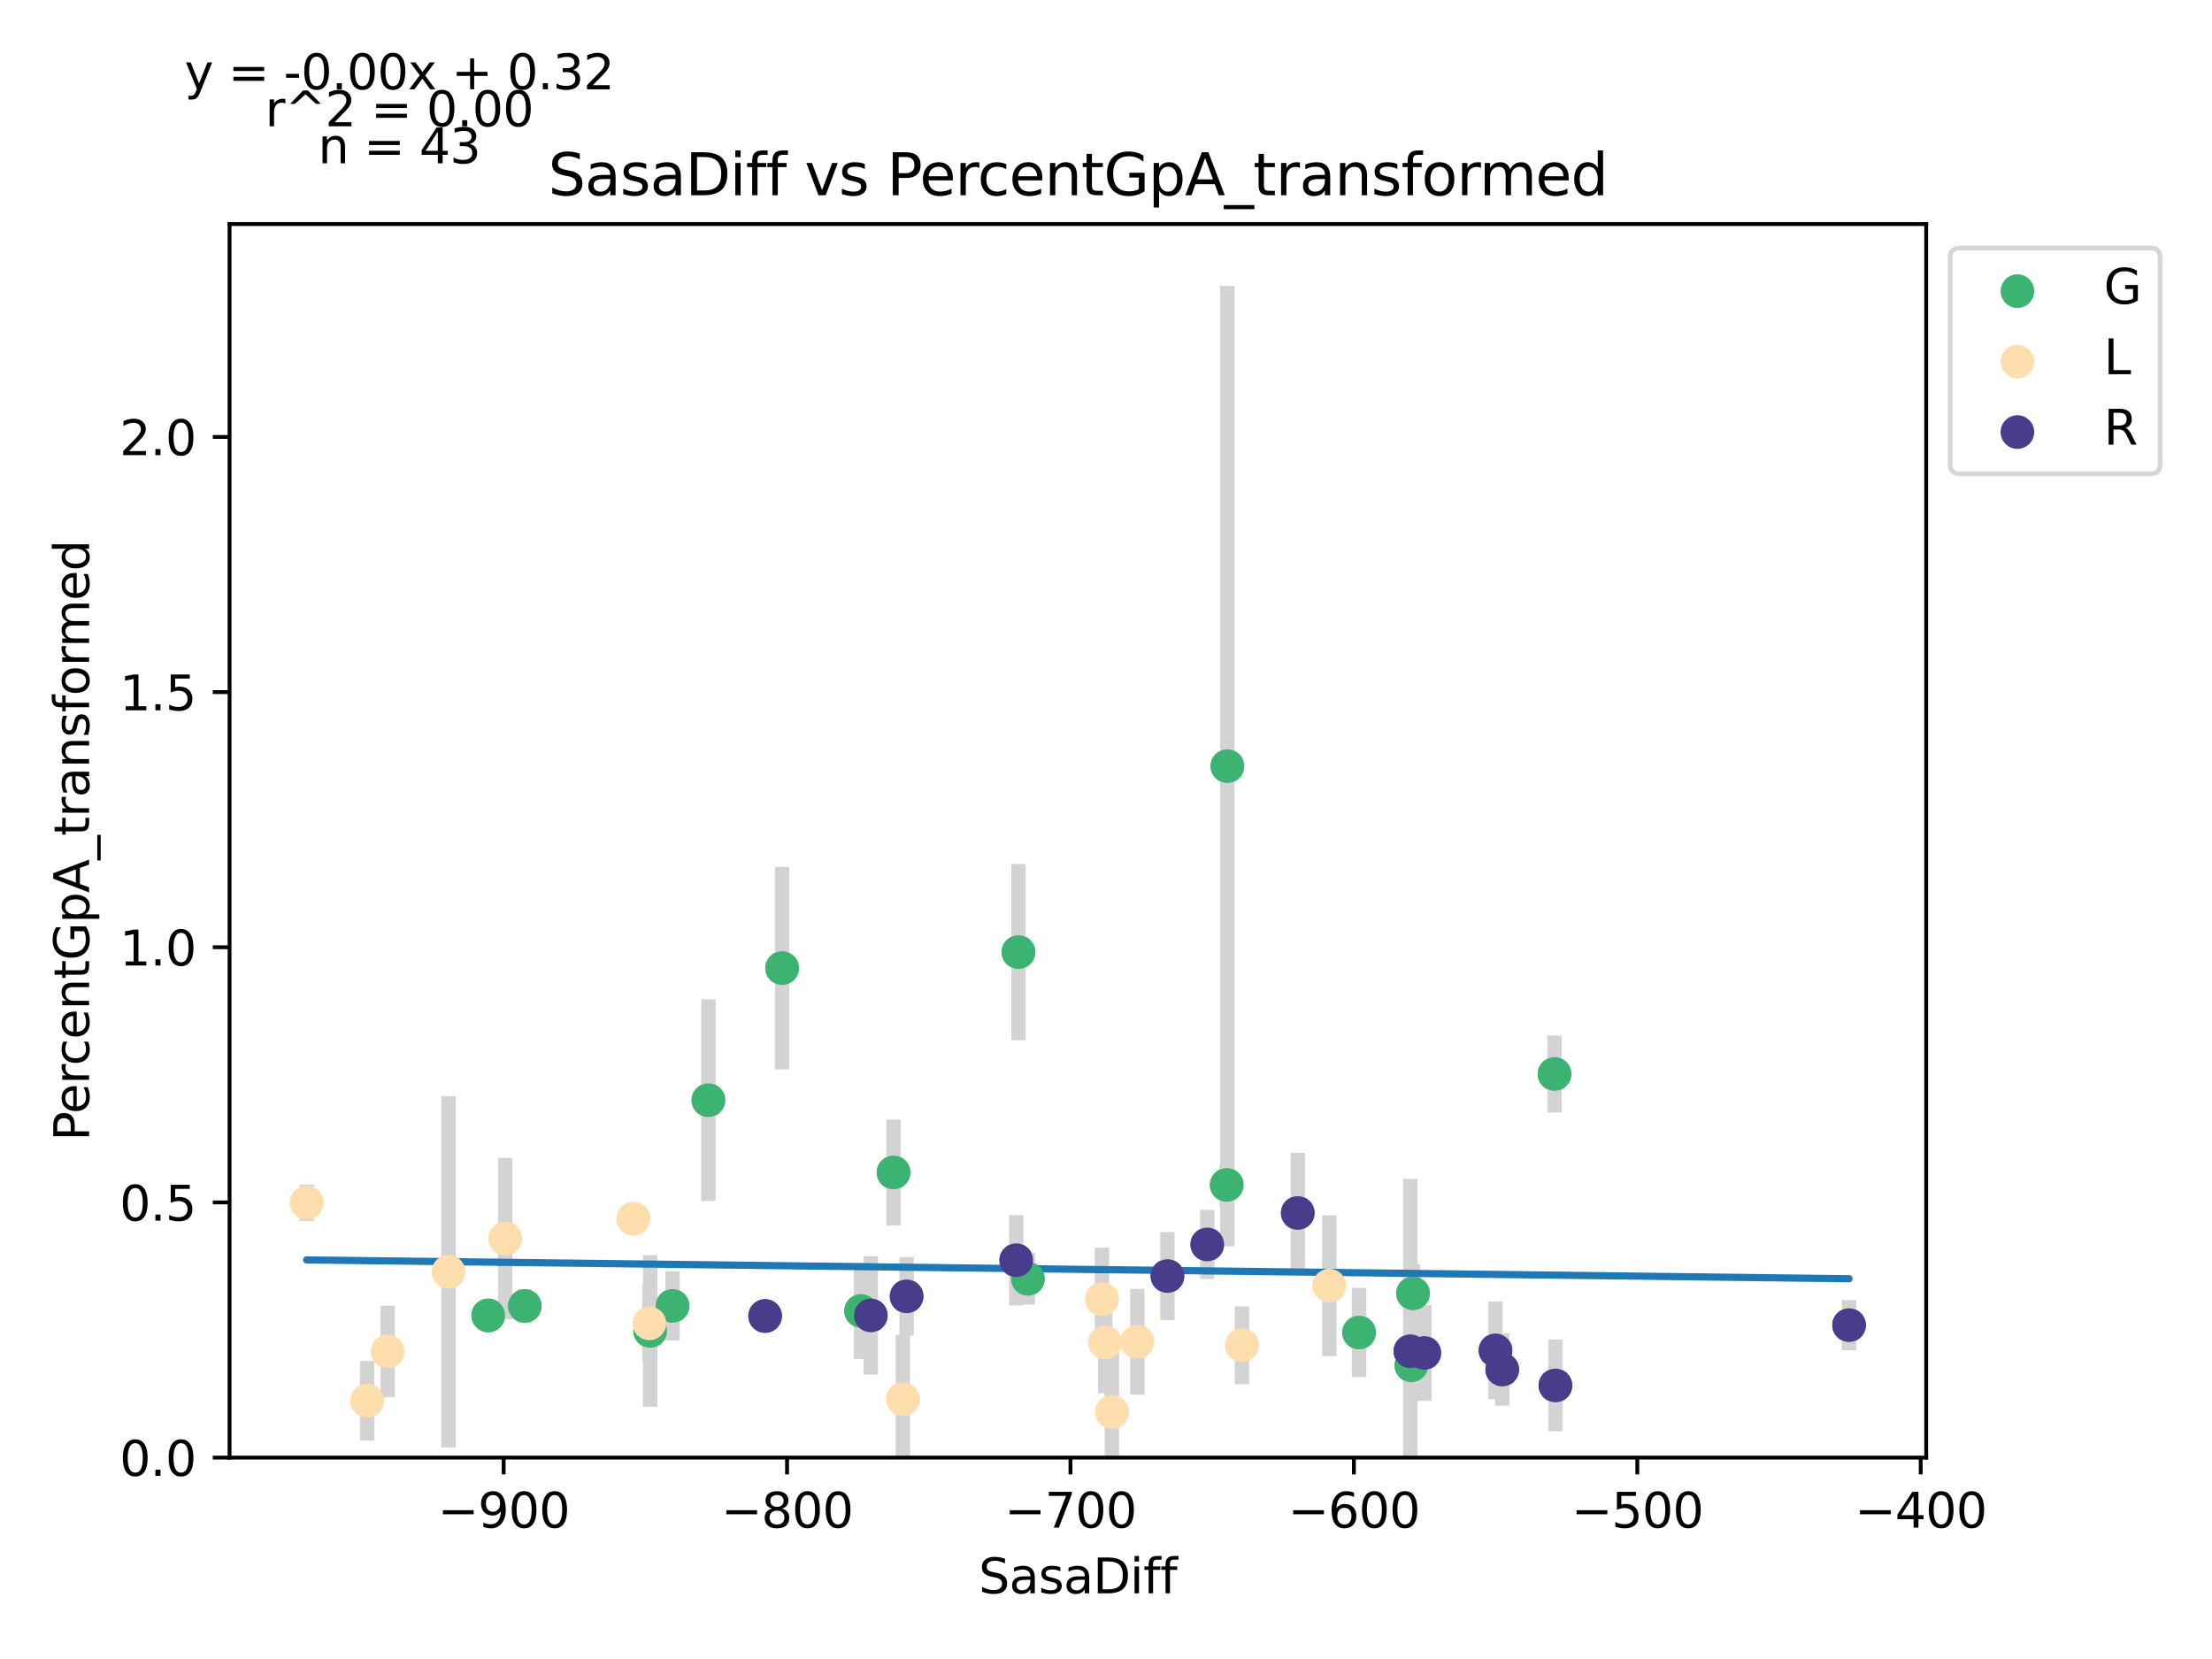 <?xml version="1.0" encoding="utf-8" standalone="no"?>
<!DOCTYPE svg PUBLIC "-//W3C//DTD SVG 1.1//EN"
  "http://www.w3.org/Graphics/SVG/1.1/DTD/svg11.dtd">
<svg xmlns:xlink="http://www.w3.org/1999/xlink" width="460.8pt" height="345.6pt" viewBox="0 0 460.8 345.6" xmlns="http://www.w3.org/2000/svg" version="1.1">
 <defs>
  <style type="text/css">*{stroke-linejoin: round; stroke-linecap: butt}</style>
 </defs>
 <g id="figure_1">
  <g id="patch_1">
   <path d="M 0 345.6 
L 460.8 345.6 
L 460.8 0 
L 0 0 
z
" style="fill: #ffffff"/>
  </g>
  <g id="axes_1">
   <g id="patch_2">
    <path d="M 47.821 303.64 
L 401.26 303.64 
L 401.26 46.676 
L 47.821 46.676 
z
" style="fill: #ffffff"/>
   </g>
   <g id="PathCollection_1">
    <defs>
     <path id="med7459c44b" d="M 0 3 
C 0.796 3 1.559 2.684 2.121 2.121 
C 2.684 1.559 3 0.796 3 0 
C 3 -0.796 2.684 -1.559 2.121 -2.121 
C 1.559 -2.684 0.796 -3 0 -3 
C -0.796 -3 -1.559 -2.684 -2.121 -2.121 
C -2.684 -1.559 -3 -0.796 -3 0 
C -3 0.796 -2.684 1.559 -2.121 2.121 
C -1.559 2.684 -0.796 3 0 3 
z
" style="stroke: #3cb371"/>
    </defs>
    <g clip-path="url(#p5528762a22)">
     <use xlink:href="#med7459c44b" x="162.926" y="201.67" style="fill: #3cb371; stroke: #3cb371"/>
     <use xlink:href="#med7459c44b" x="214.126" y="266.402" style="fill: #3cb371; stroke: #3cb371"/>
     <use xlink:href="#med7459c44b" x="147.57" y="229.192" style="fill: #3cb371; stroke: #3cb371"/>
     <use xlink:href="#med7459c44b" x="255.684" y="159.603" style="fill: #3cb371; stroke: #3cb371"/>
     <use xlink:href="#med7459c44b" x="283.114" y="277.589" style="fill: #3cb371; stroke: #3cb371"/>
     <use xlink:href="#med7459c44b" x="255.543" y="246.842" style="fill: #3cb371; stroke: #3cb371"/>
     <use xlink:href="#med7459c44b" x="294.361" y="269.43" style="fill: #3cb371; stroke: #3cb371"/>
     <use xlink:href="#med7459c44b" x="212.16" y="198.336" style="fill: #3cb371; stroke: #3cb371"/>
     <use xlink:href="#med7459c44b" x="135.437" y="277.254" style="fill: #3cb371; stroke: #3cb371"/>
     <use xlink:href="#med7459c44b" x="323.834" y="223.731" style="fill: #3cb371; stroke: #3cb371"/>
     <use xlink:href="#med7459c44b" x="294.013" y="284.425" style="fill: #3cb371; stroke: #3cb371"/>
     <use xlink:href="#med7459c44b" x="140.096" y="272.041" style="fill: #3cb371; stroke: #3cb371"/>
     <use xlink:href="#med7459c44b" x="109.312" y="272.058" style="fill: #3cb371; stroke: #3cb371"/>
     <use xlink:href="#med7459c44b" x="186.135" y="244.244" style="fill: #3cb371; stroke: #3cb371"/>
     <use xlink:href="#med7459c44b" x="101.708" y="274.027" style="fill: #3cb371; stroke: #3cb371"/>
     <use xlink:href="#med7459c44b" x="179.387" y="273.093" style="fill: #3cb371; stroke: #3cb371"/>
    </g>
   </g>
   <g id="PathCollection_2">
    <defs>
     <path id="m0b6076400b" d="M 0 3 
C 0.796 3 1.559 2.684 2.121 2.121 
C 2.684 1.559 3 0.796 3 0 
C 3 -0.796 2.684 -1.559 2.121 -2.121 
C 1.559 -2.684 0.796 -3 0 -3 
C -0.796 -3 -1.559 -2.684 -2.121 -2.121 
C -2.684 -1.559 -3 -0.796 -3 0 
C -3 0.796 -2.684 1.559 -2.121 2.121 
C -1.559 2.684 -0.796 3 0 3 
z
" style="stroke: #ffdead"/>
    </defs>
    <g clip-path="url(#p5528762a22)">
     <use xlink:href="#m0b6076400b" x="230.244" y="279.697" style="fill: #ffdead; stroke: #ffdead"/>
     <use xlink:href="#m0b6076400b" x="135.266" y="275.677" style="fill: #ffdead; stroke: #ffdead"/>
     <use xlink:href="#m0b6076400b" x="188.089" y="291.484" style="fill: #ffdead; stroke: #ffdead"/>
     <use xlink:href="#m0b6076400b" x="258.719" y="280.238" style="fill: #ffdead; stroke: #ffdead"/>
     <use xlink:href="#m0b6076400b" x="231.637" y="294.133" style="fill: #ffdead; stroke: #ffdead"/>
     <use xlink:href="#m0b6076400b" x="229.559" y="270.623" style="fill: #ffdead; stroke: #ffdead"/>
     <use xlink:href="#m0b6076400b" x="236.921" y="279.512" style="fill: #ffdead; stroke: #ffdead"/>
     <use xlink:href="#m0b6076400b" x="276.909" y="267.827" style="fill: #ffdead; stroke: #ffdead"/>
     <use xlink:href="#m0b6076400b" x="76.492" y="291.796" style="fill: #ffdead; stroke: #ffdead"/>
     <use xlink:href="#m0b6076400b" x="105.238" y="258.015" style="fill: #ffdead; stroke: #ffdead"/>
     <use xlink:href="#m0b6076400b" x="63.887" y="250.56" style="fill: #ffdead; stroke: #ffdead"/>
     <use xlink:href="#m0b6076400b" x="93.436" y="264.934" style="fill: #ffdead; stroke: #ffdead"/>
     <use xlink:href="#m0b6076400b" x="80.766" y="281.527" style="fill: #ffdead; stroke: #ffdead"/>
     <use xlink:href="#m0b6076400b" x="131.942" y="253.868" style="fill: #ffdead; stroke: #ffdead"/>
    </g>
   </g>
   <g id="PathCollection_3">
    <defs>
     <path id="ma8196e7061" d="M 0 3 
C 0.796 3 1.559 2.684 2.121 2.121 
C 2.684 1.559 3 0.796 3 0 
C 3 -0.796 2.684 -1.559 2.121 -2.121 
C 1.559 -2.684 0.796 -3 0 -3 
C -0.796 -3 -1.559 -2.684 -2.121 -2.121 
C -2.684 -1.559 -3 -0.796 -3 0 
C -3 0.796 -2.684 1.559 -2.121 2.121 
C -1.559 2.684 -0.796 3 0 3 
z
" style="stroke: #483d8b"/>
    </defs>
    <g clip-path="url(#p5528762a22)">
     <use xlink:href="#ma8196e7061" x="385.195" y="276.053" style="fill: #483d8b; stroke: #483d8b"/>
     <use xlink:href="#ma8196e7061" x="243.197" y="265.826" style="fill: #483d8b; stroke: #483d8b"/>
     <use xlink:href="#ma8196e7061" x="296.711" y="281.843" style="fill: #483d8b; stroke: #483d8b"/>
     <use xlink:href="#ma8196e7061" x="181.4" y="274.028" style="fill: #483d8b; stroke: #483d8b"/>
     <use xlink:href="#ma8196e7061" x="311.536" y="281.309" style="fill: #483d8b; stroke: #483d8b"/>
     <use xlink:href="#ma8196e7061" x="293.806" y="281.485" style="fill: #483d8b; stroke: #483d8b"/>
     <use xlink:href="#ma8196e7061" x="324.023" y="288.616" style="fill: #483d8b; stroke: #483d8b"/>
     <use xlink:href="#ma8196e7061" x="270.344" y="252.682" style="fill: #483d8b; stroke: #483d8b"/>
     <use xlink:href="#ma8196e7061" x="159.39" y="274.152" style="fill: #483d8b; stroke: #483d8b"/>
     <use xlink:href="#ma8196e7061" x="211.705" y="262.526" style="fill: #483d8b; stroke: #483d8b"/>
     <use xlink:href="#ma8196e7061" x="251.498" y="259.237" style="fill: #483d8b; stroke: #483d8b"/>
     <use xlink:href="#ma8196e7061" x="188.863" y="270.049" style="fill: #483d8b; stroke: #483d8b"/>
     <use xlink:href="#ma8196e7061" x="312.941" y="285.306" style="fill: #483d8b; stroke: #483d8b"/>
    </g>
   </g>
   <g id="matplotlib.axis_1">
    <g id="xtick_1">
     <g id="line2d_1">
      <defs>
       <path id="me27e588bf9" d="M 0 0 
L 0 3.5 
" style="stroke: #000000; stroke-width: 0.8"/>
      </defs>
      <g>
       <use xlink:href="#me27e588bf9" x="104.92" y="303.64" style="stroke: #000000; stroke-width: 0.8"/>
      </g>
     </g>
     <g id="text_1">
      <!-- −900 -->
      <g transform="translate(91.186 318.238)scale(0.1 -0.1)">
       <defs>
        <path id="DejaVuSans-2212" d="M 678 2272 
L 4684 2272 
L 4684 1741 
L 678 1741 
L 678 2272 
z
" transform="scale(0.016)"/>
        <path id="DejaVuSans-39" d="M 703 97 
L 703 672 
Q 941 559 1184 500 
Q 1428 441 1663 441 
Q 2288 441 2617 861 
Q 2947 1281 2994 2138 
Q 2813 1869 2534 1725 
Q 2256 1581 1919 1581 
Q 1219 1581 811 2004 
Q 403 2428 403 3163 
Q 403 3881 828 4315 
Q 1253 4750 1959 4750 
Q 2769 4750 3195 4129 
Q 3622 3509 3622 2328 
Q 3622 1225 3098 567 
Q 2575 -91 1691 -91 
Q 1453 -91 1209 -44 
Q 966 3 703 97 
z
M 1959 2075 
Q 2384 2075 2632 2365 
Q 2881 2656 2881 3163 
Q 2881 3666 2632 3958 
Q 2384 4250 1959 4250 
Q 1534 4250 1286 3958 
Q 1038 3666 1038 3163 
Q 1038 2656 1286 2365 
Q 1534 2075 1959 2075 
z
" transform="scale(0.016)"/>
        <path id="DejaVuSans-30" d="M 2034 4250 
Q 1547 4250 1301 3770 
Q 1056 3291 1056 2328 
Q 1056 1369 1301 889 
Q 1547 409 2034 409 
Q 2525 409 2770 889 
Q 3016 1369 3016 2328 
Q 3016 3291 2770 3770 
Q 2525 4250 2034 4250 
z
M 2034 4750 
Q 2819 4750 3233 4129 
Q 3647 3509 3647 2328 
Q 3647 1150 3233 529 
Q 2819 -91 2034 -91 
Q 1250 -91 836 529 
Q 422 1150 422 2328 
Q 422 3509 836 4129 
Q 1250 4750 2034 4750 
z
" transform="scale(0.016)"/>
       </defs>
       <use xlink:href="#DejaVuSans-2212"/>
       <use xlink:href="#DejaVuSans-39" x="83.789"/>
       <use xlink:href="#DejaVuSans-30" x="147.412"/>
       <use xlink:href="#DejaVuSans-30" x="211.035"/>
      </g>
     </g>
    </g>
    <g id="xtick_2">
     <g id="line2d_2">
      <g>
       <use xlink:href="#me27e588bf9" x="163.96" y="303.64" style="stroke: #000000; stroke-width: 0.8"/>
      </g>
     </g>
     <g id="text_2">
      <!-- −800 -->
      <g transform="translate(150.226 318.238)scale(0.1 -0.1)">
       <defs>
        <path id="DejaVuSans-38" d="M 2034 2216 
Q 1584 2216 1326 1975 
Q 1069 1734 1069 1313 
Q 1069 891 1326 650 
Q 1584 409 2034 409 
Q 2484 409 2743 651 
Q 3003 894 3003 1313 
Q 3003 1734 2745 1975 
Q 2488 2216 2034 2216 
z
M 1403 2484 
Q 997 2584 770 2862 
Q 544 3141 544 3541 
Q 544 4100 942 4425 
Q 1341 4750 2034 4750 
Q 2731 4750 3128 4425 
Q 3525 4100 3525 3541 
Q 3525 3141 3298 2862 
Q 3072 2584 2669 2484 
Q 3125 2378 3379 2068 
Q 3634 1759 3634 1313 
Q 3634 634 3220 271 
Q 2806 -91 2034 -91 
Q 1263 -91 848 271 
Q 434 634 434 1313 
Q 434 1759 690 2068 
Q 947 2378 1403 2484 
z
M 1172 3481 
Q 1172 3119 1398 2916 
Q 1625 2713 2034 2713 
Q 2441 2713 2670 2916 
Q 2900 3119 2900 3481 
Q 2900 3844 2670 4047 
Q 2441 4250 2034 4250 
Q 1625 4250 1398 4047 
Q 1172 3844 1172 3481 
z
" transform="scale(0.016)"/>
       </defs>
       <use xlink:href="#DejaVuSans-2212"/>
       <use xlink:href="#DejaVuSans-38" x="83.789"/>
       <use xlink:href="#DejaVuSans-30" x="147.412"/>
       <use xlink:href="#DejaVuSans-30" x="211.035"/>
      </g>
     </g>
    </g>
    <g id="xtick_3">
     <g id="line2d_3">
      <g>
       <use xlink:href="#me27e588bf9" x="223" y="303.64" style="stroke: #000000; stroke-width: 0.8"/>
      </g>
     </g>
     <g id="text_3">
      <!-- −700 -->
      <g transform="translate(209.266 318.238)scale(0.1 -0.1)">
       <defs>
        <path id="DejaVuSans-37" d="M 525 4666 
L 3525 4666 
L 3525 4397 
L 1831 0 
L 1172 0 
L 2766 4134 
L 525 4134 
L 525 4666 
z
" transform="scale(0.016)"/>
       </defs>
       <use xlink:href="#DejaVuSans-2212"/>
       <use xlink:href="#DejaVuSans-37" x="83.789"/>
       <use xlink:href="#DejaVuSans-30" x="147.412"/>
       <use xlink:href="#DejaVuSans-30" x="211.035"/>
      </g>
     </g>
    </g>
    <g id="xtick_4">
     <g id="line2d_4">
      <g>
       <use xlink:href="#me27e588bf9" x="282.04" y="303.64" style="stroke: #000000; stroke-width: 0.8"/>
      </g>
     </g>
     <g id="text_4">
      <!-- −600 -->
      <g transform="translate(268.306 318.238)scale(0.1 -0.1)">
       <defs>
        <path id="DejaVuSans-36" d="M 2113 2584 
Q 1688 2584 1439 2293 
Q 1191 2003 1191 1497 
Q 1191 994 1439 701 
Q 1688 409 2113 409 
Q 2538 409 2786 701 
Q 3034 994 3034 1497 
Q 3034 2003 2786 2293 
Q 2538 2584 2113 2584 
z
M 3366 4563 
L 3366 3988 
Q 3128 4100 2886 4159 
Q 2644 4219 2406 4219 
Q 1781 4219 1451 3797 
Q 1122 3375 1075 2522 
Q 1259 2794 1537 2939 
Q 1816 3084 2150 3084 
Q 2853 3084 3261 2657 
Q 3669 2231 3669 1497 
Q 3669 778 3244 343 
Q 2819 -91 2113 -91 
Q 1303 -91 875 529 
Q 447 1150 447 2328 
Q 447 3434 972 4092 
Q 1497 4750 2381 4750 
Q 2619 4750 2861 4703 
Q 3103 4656 3366 4563 
z
" transform="scale(0.016)"/>
       </defs>
       <use xlink:href="#DejaVuSans-2212"/>
       <use xlink:href="#DejaVuSans-36" x="83.789"/>
       <use xlink:href="#DejaVuSans-30" x="147.412"/>
       <use xlink:href="#DejaVuSans-30" x="211.035"/>
      </g>
     </g>
    </g>
    <g id="xtick_5">
     <g id="line2d_5">
      <g>
       <use xlink:href="#me27e588bf9" x="341.08" y="303.64" style="stroke: #000000; stroke-width: 0.8"/>
      </g>
     </g>
     <g id="text_5">
      <!-- −500 -->
      <g transform="translate(327.346 318.238)scale(0.1 -0.1)">
       <defs>
        <path id="DejaVuSans-35" d="M 691 4666 
L 3169 4666 
L 3169 4134 
L 1269 4134 
L 1269 2991 
Q 1406 3038 1543 3061 
Q 1681 3084 1819 3084 
Q 2600 3084 3056 2656 
Q 3513 2228 3513 1497 
Q 3513 744 3044 326 
Q 2575 -91 1722 -91 
Q 1428 -91 1123 -41 
Q 819 9 494 109 
L 494 744 
Q 775 591 1075 516 
Q 1375 441 1709 441 
Q 2250 441 2565 725 
Q 2881 1009 2881 1497 
Q 2881 1984 2565 2268 
Q 2250 2553 1709 2553 
Q 1456 2553 1204 2497 
Q 953 2441 691 2322 
L 691 4666 
z
" transform="scale(0.016)"/>
       </defs>
       <use xlink:href="#DejaVuSans-2212"/>
       <use xlink:href="#DejaVuSans-35" x="83.789"/>
       <use xlink:href="#DejaVuSans-30" x="147.412"/>
       <use xlink:href="#DejaVuSans-30" x="211.035"/>
      </g>
     </g>
    </g>
    <g id="xtick_6">
     <g id="line2d_6">
      <g>
       <use xlink:href="#me27e588bf9" x="400.12" y="303.64" style="stroke: #000000; stroke-width: 0.8"/>
      </g>
     </g>
     <g id="text_6">
      <!-- −400 -->
      <g transform="translate(386.386 318.238)scale(0.1 -0.1)">
       <defs>
        <path id="DejaVuSans-34" d="M 2419 4116 
L 825 1625 
L 2419 1625 
L 2419 4116 
z
M 2253 4666 
L 3047 4666 
L 3047 1625 
L 3713 1625 
L 3713 1100 
L 3047 1100 
L 3047 0 
L 2419 0 
L 2419 1100 
L 313 1100 
L 313 1709 
L 2253 4666 
z
" transform="scale(0.016)"/>
       </defs>
       <use xlink:href="#DejaVuSans-2212"/>
       <use xlink:href="#DejaVuSans-34" x="83.789"/>
       <use xlink:href="#DejaVuSans-30" x="147.412"/>
       <use xlink:href="#DejaVuSans-30" x="211.035"/>
      </g>
     </g>
    </g>
    <g id="text_7">
     <!-- SasaDiff -->
     <g transform="translate(203.874 331.917)scale(0.1 -0.1)">
      <defs>
       <path id="DejaVuSans-53" d="M 3425 4513 
L 3425 3897 
Q 3066 4069 2747 4153 
Q 2428 4238 2131 4238 
Q 1616 4238 1336 4038 
Q 1056 3838 1056 3469 
Q 1056 3159 1242 3001 
Q 1428 2844 1947 2747 
L 2328 2669 
Q 3034 2534 3370 2195 
Q 3706 1856 3706 1288 
Q 3706 609 3251 259 
Q 2797 -91 1919 -91 
Q 1588 -91 1214 -16 
Q 841 59 441 206 
L 441 856 
Q 825 641 1194 531 
Q 1563 422 1919 422 
Q 2459 422 2753 634 
Q 3047 847 3047 1241 
Q 3047 1584 2836 1778 
Q 2625 1972 2144 2069 
L 1759 2144 
Q 1053 2284 737 2584 
Q 422 2884 422 3419 
Q 422 4038 858 4394 
Q 1294 4750 2059 4750 
Q 2388 4750 2728 4690 
Q 3069 4631 3425 4513 
z
" transform="scale(0.016)"/>
       <path id="DejaVuSans-61" d="M 2194 1759 
Q 1497 1759 1228 1600 
Q 959 1441 959 1056 
Q 959 750 1161 570 
Q 1363 391 1709 391 
Q 2188 391 2477 730 
Q 2766 1069 2766 1631 
L 2766 1759 
L 2194 1759 
z
M 3341 1997 
L 3341 0 
L 2766 0 
L 2766 531 
Q 2569 213 2275 61 
Q 1981 -91 1556 -91 
Q 1019 -91 701 211 
Q 384 513 384 1019 
Q 384 1609 779 1909 
Q 1175 2209 1959 2209 
L 2766 2209 
L 2766 2266 
Q 2766 2663 2505 2880 
Q 2244 3097 1772 3097 
Q 1472 3097 1187 3025 
Q 903 2953 641 2809 
L 641 3341 
Q 956 3463 1253 3523 
Q 1550 3584 1831 3584 
Q 2591 3584 2966 3190 
Q 3341 2797 3341 1997 
z
" transform="scale(0.016)"/>
       <path id="DejaVuSans-73" d="M 2834 3397 
L 2834 2853 
Q 2591 2978 2328 3040 
Q 2066 3103 1784 3103 
Q 1356 3103 1142 2972 
Q 928 2841 928 2578 
Q 928 2378 1081 2264 
Q 1234 2150 1697 2047 
L 1894 2003 
Q 2506 1872 2764 1633 
Q 3022 1394 3022 966 
Q 3022 478 2636 193 
Q 2250 -91 1575 -91 
Q 1294 -91 989 -36 
Q 684 19 347 128 
L 347 722 
Q 666 556 975 473 
Q 1284 391 1588 391 
Q 1994 391 2212 530 
Q 2431 669 2431 922 
Q 2431 1156 2273 1281 
Q 2116 1406 1581 1522 
L 1381 1569 
Q 847 1681 609 1914 
Q 372 2147 372 2553 
Q 372 3047 722 3315 
Q 1072 3584 1716 3584 
Q 2034 3584 2315 3537 
Q 2597 3491 2834 3397 
z
" transform="scale(0.016)"/>
       <path id="DejaVuSans-44" d="M 1259 4147 
L 1259 519 
L 2022 519 
Q 2988 519 3436 956 
Q 3884 1394 3884 2338 
Q 3884 3275 3436 3711 
Q 2988 4147 2022 4147 
L 1259 4147 
z
M 628 4666 
L 1925 4666 
Q 3281 4666 3915 4102 
Q 4550 3538 4550 2338 
Q 4550 1131 3912 565 
Q 3275 0 1925 0 
L 628 0 
L 628 4666 
z
" transform="scale(0.016)"/>
       <path id="DejaVuSans-69" d="M 603 3500 
L 1178 3500 
L 1178 0 
L 603 0 
L 603 3500 
z
M 603 4863 
L 1178 4863 
L 1178 4134 
L 603 4134 
L 603 4863 
z
" transform="scale(0.016)"/>
       <path id="DejaVuSans-66" d="M 2375 4863 
L 2375 4384 
L 1825 4384 
Q 1516 4384 1395 4259 
Q 1275 4134 1275 3809 
L 1275 3500 
L 2222 3500 
L 2222 3053 
L 1275 3053 
L 1275 0 
L 697 0 
L 697 3053 
L 147 3053 
L 147 3500 
L 697 3500 
L 697 3744 
Q 697 4328 969 4595 
Q 1241 4863 1831 4863 
L 2375 4863 
z
" transform="scale(0.016)"/>
      </defs>
      <use xlink:href="#DejaVuSans-53"/>
      <use xlink:href="#DejaVuSans-61" x="63.477"/>
      <use xlink:href="#DejaVuSans-73" x="124.756"/>
      <use xlink:href="#DejaVuSans-61" x="176.855"/>
      <use xlink:href="#DejaVuSans-44" x="238.135"/>
      <use xlink:href="#DejaVuSans-69" x="315.137"/>
      <use xlink:href="#DejaVuSans-66" x="342.92"/>
      <use xlink:href="#DejaVuSans-66" x="378.125"/>
     </g>
    </g>
   </g>
   <g id="matplotlib.axis_2">
    <g id="ytick_1">
     <g id="line2d_7">
      <defs>
       <path id="m6776cb28ad" d="M 0 0 
L -3.5 0 
" style="stroke: #000000; stroke-width: 0.8"/>
      </defs>
      <g>
       <use xlink:href="#m6776cb28ad" x="47.821" y="303.64" style="stroke: #000000; stroke-width: 0.8"/>
      </g>
     </g>
     <g id="text_8">
      <!-- 0.0 -->
      <g transform="translate(24.918 307.439)scale(0.1 -0.1)">
       <defs>
        <path id="DejaVuSans-2e" d="M 684 794 
L 1344 794 
L 1344 0 
L 684 0 
L 684 794 
z
" transform="scale(0.016)"/>
       </defs>
       <use xlink:href="#DejaVuSans-30"/>
       <use xlink:href="#DejaVuSans-2e" x="63.623"/>
       <use xlink:href="#DejaVuSans-30" x="95.41"/>
      </g>
     </g>
    </g>
    <g id="ytick_2">
     <g id="line2d_8">
      <g>
       <use xlink:href="#m6776cb28ad" x="47.821" y="250.485" style="stroke: #000000; stroke-width: 0.8"/>
      </g>
     </g>
     <g id="text_9">
      <!-- 0.5 -->
      <g transform="translate(24.918 254.284)scale(0.1 -0.1)">
       <use xlink:href="#DejaVuSans-30"/>
       <use xlink:href="#DejaVuSans-2e" x="63.623"/>
       <use xlink:href="#DejaVuSans-35" x="95.41"/>
      </g>
     </g>
    </g>
    <g id="ytick_3">
     <g id="line2d_9">
      <g>
       <use xlink:href="#m6776cb28ad" x="47.821" y="197.33" style="stroke: #000000; stroke-width: 0.8"/>
      </g>
     </g>
     <g id="text_10">
      <!-- 1.0 -->
      <g transform="translate(24.918 201.129)scale(0.1 -0.1)">
       <defs>
        <path id="DejaVuSans-31" d="M 794 531 
L 1825 531 
L 1825 4091 
L 703 3866 
L 703 4441 
L 1819 4666 
L 2450 4666 
L 2450 531 
L 3481 531 
L 3481 0 
L 794 0 
L 794 531 
z
" transform="scale(0.016)"/>
       </defs>
       <use xlink:href="#DejaVuSans-31"/>
       <use xlink:href="#DejaVuSans-2e" x="63.623"/>
       <use xlink:href="#DejaVuSans-30" x="95.41"/>
      </g>
     </g>
    </g>
    <g id="ytick_4">
     <g id="line2d_10">
      <g>
       <use xlink:href="#m6776cb28ad" x="47.821" y="144.175" style="stroke: #000000; stroke-width: 0.8"/>
      </g>
     </g>
     <g id="text_11">
      <!-- 1.5 -->
      <g transform="translate(24.918 147.974)scale(0.1 -0.1)">
       <use xlink:href="#DejaVuSans-31"/>
       <use xlink:href="#DejaVuSans-2e" x="63.623"/>
       <use xlink:href="#DejaVuSans-35" x="95.41"/>
      </g>
     </g>
    </g>
    <g id="ytick_5">
     <g id="line2d_11">
      <g>
       <use xlink:href="#m6776cb28ad" x="47.821" y="91.02" style="stroke: #000000; stroke-width: 0.8"/>
      </g>
     </g>
     <g id="text_12">
      <!-- 2.0 -->
      <g transform="translate(24.918 94.819)scale(0.1 -0.1)">
       <defs>
        <path id="DejaVuSans-32" d="M 1228 531 
L 3431 531 
L 3431 0 
L 469 0 
L 469 531 
Q 828 903 1448 1529 
Q 2069 2156 2228 2338 
Q 2531 2678 2651 2914 
Q 2772 3150 2772 3378 
Q 2772 3750 2511 3984 
Q 2250 4219 1831 4219 
Q 1534 4219 1204 4116 
Q 875 4013 500 3803 
L 500 4441 
Q 881 4594 1212 4672 
Q 1544 4750 1819 4750 
Q 2544 4750 2975 4387 
Q 3406 4025 3406 3419 
Q 3406 3131 3298 2873 
Q 3191 2616 2906 2266 
Q 2828 2175 2409 1742 
Q 1991 1309 1228 531 
z
" transform="scale(0.016)"/>
       </defs>
       <use xlink:href="#DejaVuSans-32"/>
       <use xlink:href="#DejaVuSans-2e" x="63.623"/>
       <use xlink:href="#DejaVuSans-30" x="95.41"/>
      </g>
     </g>
    </g>
    <g id="text_13">
     <!-- PercentGpA_transformed -->
     <g transform="translate(18.56 237.696)rotate(-90)scale(0.1 -0.1)">
      <defs>
       <path id="DejaVuSans-50" d="M 1259 4147 
L 1259 2394 
L 2053 2394 
Q 2494 2394 2734 2622 
Q 2975 2850 2975 3272 
Q 2975 3691 2734 3919 
Q 2494 4147 2053 4147 
L 1259 4147 
z
M 628 4666 
L 2053 4666 
Q 2838 4666 3239 4311 
Q 3641 3956 3641 3272 
Q 3641 2581 3239 2228 
Q 2838 1875 2053 1875 
L 1259 1875 
L 1259 0 
L 628 0 
L 628 4666 
z
" transform="scale(0.016)"/>
       <path id="DejaVuSans-65" d="M 3597 1894 
L 3597 1613 
L 953 1613 
Q 991 1019 1311 708 
Q 1631 397 2203 397 
Q 2534 397 2845 478 
Q 3156 559 3463 722 
L 3463 178 
Q 3153 47 2828 -22 
Q 2503 -91 2169 -91 
Q 1331 -91 842 396 
Q 353 884 353 1716 
Q 353 2575 817 3079 
Q 1281 3584 2069 3584 
Q 2775 3584 3186 3129 
Q 3597 2675 3597 1894 
z
M 3022 2063 
Q 3016 2534 2758 2815 
Q 2500 3097 2075 3097 
Q 1594 3097 1305 2825 
Q 1016 2553 972 2059 
L 3022 2063 
z
" transform="scale(0.016)"/>
       <path id="DejaVuSans-72" d="M 2631 2963 
Q 2534 3019 2420 3045 
Q 2306 3072 2169 3072 
Q 1681 3072 1420 2755 
Q 1159 2438 1159 1844 
L 1159 0 
L 581 0 
L 581 3500 
L 1159 3500 
L 1159 2956 
Q 1341 3275 1631 3429 
Q 1922 3584 2338 3584 
Q 2397 3584 2469 3576 
Q 2541 3569 2628 3553 
L 2631 2963 
z
" transform="scale(0.016)"/>
       <path id="DejaVuSans-63" d="M 3122 3366 
L 3122 2828 
Q 2878 2963 2633 3030 
Q 2388 3097 2138 3097 
Q 1578 3097 1268 2742 
Q 959 2388 959 1747 
Q 959 1106 1268 751 
Q 1578 397 2138 397 
Q 2388 397 2633 464 
Q 2878 531 3122 666 
L 3122 134 
Q 2881 22 2623 -34 
Q 2366 -91 2075 -91 
Q 1284 -91 818 406 
Q 353 903 353 1747 
Q 353 2603 823 3093 
Q 1294 3584 2113 3584 
Q 2378 3584 2631 3529 
Q 2884 3475 3122 3366 
z
" transform="scale(0.016)"/>
       <path id="DejaVuSans-6e" d="M 3513 2113 
L 3513 0 
L 2938 0 
L 2938 2094 
Q 2938 2591 2744 2837 
Q 2550 3084 2163 3084 
Q 1697 3084 1428 2787 
Q 1159 2491 1159 1978 
L 1159 0 
L 581 0 
L 581 3500 
L 1159 3500 
L 1159 2956 
Q 1366 3272 1645 3428 
Q 1925 3584 2291 3584 
Q 2894 3584 3203 3211 
Q 3513 2838 3513 2113 
z
" transform="scale(0.016)"/>
       <path id="DejaVuSans-74" d="M 1172 4494 
L 1172 3500 
L 2356 3500 
L 2356 3053 
L 1172 3053 
L 1172 1153 
Q 1172 725 1289 603 
Q 1406 481 1766 481 
L 2356 481 
L 2356 0 
L 1766 0 
Q 1100 0 847 248 
Q 594 497 594 1153 
L 594 3053 
L 172 3053 
L 172 3500 
L 594 3500 
L 594 4494 
L 1172 4494 
z
" transform="scale(0.016)"/>
       <path id="DejaVuSans-47" d="M 3809 666 
L 3809 1919 
L 2778 1919 
L 2778 2438 
L 4434 2438 
L 4434 434 
Q 4069 175 3628 42 
Q 3188 -91 2688 -91 
Q 1594 -91 976 548 
Q 359 1188 359 2328 
Q 359 3472 976 4111 
Q 1594 4750 2688 4750 
Q 3144 4750 3555 4637 
Q 3966 4525 4313 4306 
L 4313 3634 
Q 3963 3931 3569 4081 
Q 3175 4231 2741 4231 
Q 1884 4231 1454 3753 
Q 1025 3275 1025 2328 
Q 1025 1384 1454 906 
Q 1884 428 2741 428 
Q 3075 428 3337 486 
Q 3600 544 3809 666 
z
" transform="scale(0.016)"/>
       <path id="DejaVuSans-70" d="M 1159 525 
L 1159 -1331 
L 581 -1331 
L 581 3500 
L 1159 3500 
L 1159 2969 
Q 1341 3281 1617 3432 
Q 1894 3584 2278 3584 
Q 2916 3584 3314 3078 
Q 3713 2572 3713 1747 
Q 3713 922 3314 415 
Q 2916 -91 2278 -91 
Q 1894 -91 1617 61 
Q 1341 213 1159 525 
z
M 3116 1747 
Q 3116 2381 2855 2742 
Q 2594 3103 2138 3103 
Q 1681 3103 1420 2742 
Q 1159 2381 1159 1747 
Q 1159 1113 1420 752 
Q 1681 391 2138 391 
Q 2594 391 2855 752 
Q 3116 1113 3116 1747 
z
" transform="scale(0.016)"/>
       <path id="DejaVuSans-41" d="M 2188 4044 
L 1331 1722 
L 3047 1722 
L 2188 4044 
z
M 1831 4666 
L 2547 4666 
L 4325 0 
L 3669 0 
L 3244 1197 
L 1141 1197 
L 716 0 
L 50 0 
L 1831 4666 
z
" transform="scale(0.016)"/>
       <path id="DejaVuSans-5f" d="M 3263 -1063 
L 3263 -1509 
L -63 -1509 
L -63 -1063 
L 3263 -1063 
z
" transform="scale(0.016)"/>
       <path id="DejaVuSans-6f" d="M 1959 3097 
Q 1497 3097 1228 2736 
Q 959 2375 959 1747 
Q 959 1119 1226 758 
Q 1494 397 1959 397 
Q 2419 397 2687 759 
Q 2956 1122 2956 1747 
Q 2956 2369 2687 2733 
Q 2419 3097 1959 3097 
z
M 1959 3584 
Q 2709 3584 3137 3096 
Q 3566 2609 3566 1747 
Q 3566 888 3137 398 
Q 2709 -91 1959 -91 
Q 1206 -91 779 398 
Q 353 888 353 1747 
Q 353 2609 779 3096 
Q 1206 3584 1959 3584 
z
" transform="scale(0.016)"/>
       <path id="DejaVuSans-6d" d="M 3328 2828 
Q 3544 3216 3844 3400 
Q 4144 3584 4550 3584 
Q 5097 3584 5394 3201 
Q 5691 2819 5691 2113 
L 5691 0 
L 5113 0 
L 5113 2094 
Q 5113 2597 4934 2840 
Q 4756 3084 4391 3084 
Q 3944 3084 3684 2787 
Q 3425 2491 3425 1978 
L 3425 0 
L 2847 0 
L 2847 2094 
Q 2847 2600 2669 2842 
Q 2491 3084 2119 3084 
Q 1678 3084 1418 2786 
Q 1159 2488 1159 1978 
L 1159 0 
L 581 0 
L 581 3500 
L 1159 3500 
L 1159 2956 
Q 1356 3278 1631 3431 
Q 1906 3584 2284 3584 
Q 2666 3584 2933 3390 
Q 3200 3197 3328 2828 
z
" transform="scale(0.016)"/>
       <path id="DejaVuSans-64" d="M 2906 2969 
L 2906 4863 
L 3481 4863 
L 3481 0 
L 2906 0 
L 2906 525 
Q 2725 213 2448 61 
Q 2172 -91 1784 -91 
Q 1150 -91 751 415 
Q 353 922 353 1747 
Q 353 2572 751 3078 
Q 1150 3584 1784 3584 
Q 2172 3584 2448 3432 
Q 2725 3281 2906 2969 
z
M 947 1747 
Q 947 1113 1208 752 
Q 1469 391 1925 391 
Q 2381 391 2643 752 
Q 2906 1113 2906 1747 
Q 2906 2381 2643 2742 
Q 2381 3103 1925 3103 
Q 1469 3103 1208 2742 
Q 947 2381 947 1747 
z
" transform="scale(0.016)"/>
      </defs>
      <use xlink:href="#DejaVuSans-50"/>
      <use xlink:href="#DejaVuSans-65" x="56.678"/>
      <use xlink:href="#DejaVuSans-72" x="118.201"/>
      <use xlink:href="#DejaVuSans-63" x="157.064"/>
      <use xlink:href="#DejaVuSans-65" x="212.045"/>
      <use xlink:href="#DejaVuSans-6e" x="273.568"/>
      <use xlink:href="#DejaVuSans-74" x="336.947"/>
      <use xlink:href="#DejaVuSans-47" x="376.156"/>
      <use xlink:href="#DejaVuSans-70" x="453.646"/>
      <use xlink:href="#DejaVuSans-41" x="517.123"/>
      <use xlink:href="#DejaVuSans-5f" x="585.531"/>
      <use xlink:href="#DejaVuSans-74" x="635.531"/>
      <use xlink:href="#DejaVuSans-72" x="674.74"/>
      <use xlink:href="#DejaVuSans-61" x="715.854"/>
      <use xlink:href="#DejaVuSans-6e" x="777.133"/>
      <use xlink:href="#DejaVuSans-73" x="840.512"/>
      <use xlink:href="#DejaVuSans-66" x="892.611"/>
      <use xlink:href="#DejaVuSans-6f" x="927.816"/>
      <use xlink:href="#DejaVuSans-72" x="988.998"/>
      <use xlink:href="#DejaVuSans-6d" x="1028.361"/>
      <use xlink:href="#DejaVuSans-65" x="1125.773"/>
      <use xlink:href="#DejaVuSans-64" x="1187.297"/>
     </g>
    </g>
   </g>
   <g id="LineCollection_1">
    <path d="M 162.926 222.755 
L 162.926 180.586 
" clip-path="url(#p5528762a22)" style="fill: none; stroke: #d3d3d3; stroke-width: 3"/>
    <path d="M 214.126 271.755 
L 214.126 261.048 
" clip-path="url(#p5528762a22)" style="fill: none; stroke: #d3d3d3; stroke-width: 3"/>
    <path d="M 147.57 250.212 
L 147.57 208.173 
" clip-path="url(#p5528762a22)" style="fill: none; stroke: #d3d3d3; stroke-width: 3"/>
    <path d="M 255.684 259.639 
L 255.684 59.566 
" clip-path="url(#p5528762a22)" style="fill: none; stroke: #d3d3d3; stroke-width: 3"/>
    <path d="M 283.114 286.881 
L 283.114 268.297 
" clip-path="url(#p5528762a22)" style="fill: none; stroke: #d3d3d3; stroke-width: 3"/>
    <path d="M 255.543 251.12 
L 255.543 242.564 
" clip-path="url(#p5528762a22)" style="fill: none; stroke: #d3d3d3; stroke-width: 3"/>
    <path d="M 294.361 275.485 
L 294.361 263.376 
" clip-path="url(#p5528762a22)" style="fill: none; stroke: #d3d3d3; stroke-width: 3"/>
    <path d="M 212.16 216.696 
L 212.16 179.977 
" clip-path="url(#p5528762a22)" style="fill: none; stroke: #d3d3d3; stroke-width: 3"/>
    <path d="M 135.437 293.051 
L 135.437 261.456 
" clip-path="url(#p5528762a22)" style="fill: none; stroke: #d3d3d3; stroke-width: 3"/>
    <path d="M 323.834 231.748 
L 323.834 215.714 
" clip-path="url(#p5528762a22)" style="fill: none; stroke: #d3d3d3; stroke-width: 3"/>
    <path d="M 294.013 285.988 
L 294.013 282.862 
" clip-path="url(#p5528762a22)" style="fill: none; stroke: #d3d3d3; stroke-width: 3"/>
    <path d="M 140.096 279.272 
L 140.096 264.81 
" clip-path="url(#p5528762a22)" style="fill: none; stroke: #d3d3d3; stroke-width: 3"/>
    <path d="M 109.312 275.579 
L 109.312 268.537 
" clip-path="url(#p5528762a22)" style="fill: none; stroke: #d3d3d3; stroke-width: 3"/>
    <path d="M 186.135 255.279 
L 186.135 233.209 
" clip-path="url(#p5528762a22)" style="fill: none; stroke: #d3d3d3; stroke-width: 3"/>
    <path d="M 101.708 274.701 
L 101.708 273.353 
" clip-path="url(#p5528762a22)" style="fill: none; stroke: #d3d3d3; stroke-width: 3"/>
    <path d="M 179.387 283.092 
L 179.387 263.095 
" clip-path="url(#p5528762a22)" style="fill: none; stroke: #d3d3d3; stroke-width: 3"/>
   </g>
   <g id="LineCollection_2">
    <path d="M 230.244 290.261 
L 230.244 269.133 
" clip-path="url(#p5528762a22)" style="fill: none; stroke: #d3d3d3; stroke-width: 3"/>
    <path d="M 135.266 283.743 
L 135.266 267.611 
" clip-path="url(#p5528762a22)" style="fill: none; stroke: #d3d3d3; stroke-width: 3"/>
    <path d="M 188.089 304.898 
L 188.089 278.069 
" clip-path="url(#p5528762a22)" style="fill: none; stroke: #d3d3d3; stroke-width: 3"/>
    <path d="M 258.719 288.348 
L 258.719 272.128 
" clip-path="url(#p5528762a22)" style="fill: none; stroke: #d3d3d3; stroke-width: 3"/>
    <path d="M 231.637 309.16 
L 231.637 279.106 
" clip-path="url(#p5528762a22)" style="fill: none; stroke: #d3d3d3; stroke-width: 3"/>
    <path d="M 229.559 281.329 
L 229.559 259.918 
" clip-path="url(#p5528762a22)" style="fill: none; stroke: #d3d3d3; stroke-width: 3"/>
    <path d="M 236.921 290.535 
L 236.921 268.49 
" clip-path="url(#p5528762a22)" style="fill: none; stroke: #d3d3d3; stroke-width: 3"/>
    <path d="M 276.909 282.487 
L 276.909 253.168 
" clip-path="url(#p5528762a22)" style="fill: none; stroke: #d3d3d3; stroke-width: 3"/>
    <path d="M 76.492 300.085 
L 76.492 283.507 
" clip-path="url(#p5528762a22)" style="fill: none; stroke: #d3d3d3; stroke-width: 3"/>
    <path d="M 105.238 274.82 
L 105.238 241.209 
" clip-path="url(#p5528762a22)" style="fill: none; stroke: #d3d3d3; stroke-width: 3"/>
    <path d="M 63.887 254.354 
L 63.887 246.766 
" clip-path="url(#p5528762a22)" style="fill: none; stroke: #d3d3d3; stroke-width: 3"/>
    <path d="M 93.436 301.535 
L 93.436 228.333 
" clip-path="url(#p5528762a22)" style="fill: none; stroke: #d3d3d3; stroke-width: 3"/>
    <path d="M 80.766 291.043 
L 80.766 272.012 
" clip-path="url(#p5528762a22)" style="fill: none; stroke: #d3d3d3; stroke-width: 3"/>
    <path d="M 131.942 256.6 
L 131.942 251.136 
" clip-path="url(#p5528762a22)" style="fill: none; stroke: #d3d3d3; stroke-width: 3"/>
   </g>
   <g id="LineCollection_3">
    <path d="M 385.195 281.269 
L 385.195 270.838 
" clip-path="url(#p5528762a22)" style="fill: none; stroke: #d3d3d3; stroke-width: 3"/>
    <path d="M 243.197 274.999 
L 243.197 256.653 
" clip-path="url(#p5528762a22)" style="fill: none; stroke: #d3d3d3; stroke-width: 3"/>
    <path d="M 296.711 291.828 
L 296.711 271.859 
" clip-path="url(#p5528762a22)" style="fill: none; stroke: #d3d3d3; stroke-width: 3"/>
    <path d="M 181.4 286.352 
L 181.4 261.703 
" clip-path="url(#p5528762a22)" style="fill: none; stroke: #d3d3d3; stroke-width: 3"/>
    <path d="M 311.536 291.481 
L 311.536 271.138 
" clip-path="url(#p5528762a22)" style="fill: none; stroke: #d3d3d3; stroke-width: 3"/>
    <path d="M 293.806 317.382 
L 293.806 245.588 
" clip-path="url(#p5528762a22)" style="fill: none; stroke: #d3d3d3; stroke-width: 3"/>
    <path d="M 324.023 298.169 
L 324.023 279.063 
" clip-path="url(#p5528762a22)" style="fill: none; stroke: #d3d3d3; stroke-width: 3"/>
    <path d="M 270.344 265.22 
L 270.344 240.143 
" clip-path="url(#p5528762a22)" style="fill: none; stroke: #d3d3d3; stroke-width: 3"/>
    <path d="M 159.39 276.763 
L 159.39 271.541 
" clip-path="url(#p5528762a22)" style="fill: none; stroke: #d3d3d3; stroke-width: 3"/>
    <path d="M 211.705 271.92 
L 211.705 253.132 
" clip-path="url(#p5528762a22)" style="fill: none; stroke: #d3d3d3; stroke-width: 3"/>
    <path d="M 251.498 266.441 
L 251.498 252.034 
" clip-path="url(#p5528762a22)" style="fill: none; stroke: #d3d3d3; stroke-width: 3"/>
    <path d="M 188.863 278.229 
L 188.863 261.869 
" clip-path="url(#p5528762a22)" style="fill: none; stroke: #d3d3d3; stroke-width: 3"/>
    <path d="M 312.941 292.819 
L 312.941 277.793 
" clip-path="url(#p5528762a22)" style="fill: none; stroke: #d3d3d3; stroke-width: 3"/>
   </g>
   <g id="line2d_12">
    <path d="M 162.926 263.67 
L 214.126 264.295 
L 147.57 263.483 
L 255.684 264.802 
L 283.114 265.136 
L 255.543 264.8 
L 294.361 265.273 
L 212.16 264.271 
L 135.437 263.335 
L 323.834 265.633 
L 294.013 265.269 
L 230.244 264.491 
L 135.266 263.333 
L 188.089 263.977 
L 258.719 264.839 
L 231.637 264.508 
L 229.559 264.483 
L 236.921 264.573 
L 276.909 265.061 
L 385.195 266.381 
L 243.197 264.649 
L 296.711 265.302 
L 181.4 263.896 
L 311.536 265.483 
L 293.806 265.267 
L 324.023 265.635 
L 270.344 264.98 
L 140.096 263.392 
L 109.312 263.017 
L 186.135 263.953 
L 101.708 262.924 
L 179.387 263.871 
L 76.492 262.616 
L 105.238 262.967 
L 63.887 262.463 
L 93.436 262.823 
L 80.766 262.668 
L 131.942 263.293 
L 159.39 263.627 
L 211.705 264.265 
L 251.498 264.751 
L 188.863 263.987 
L 312.941 265.5 
" clip-path="url(#p5528762a22)" style="fill: none; stroke: #1f77b4; stroke-width: 1.5; stroke-linecap: square"/>
   </g>
   <g id="line2d_13">
    <g clip-path="url(#p5528762a22)">
     <use xlink:href="#med7459c44b" x="162.926" y="201.67" style="fill: #3cb371; stroke: #3cb371"/>
     <use xlink:href="#med7459c44b" x="214.126" y="266.402" style="fill: #3cb371; stroke: #3cb371"/>
     <use xlink:href="#med7459c44b" x="147.57" y="229.192" style="fill: #3cb371; stroke: #3cb371"/>
     <use xlink:href="#med7459c44b" x="255.684" y="159.603" style="fill: #3cb371; stroke: #3cb371"/>
     <use xlink:href="#med7459c44b" x="283.114" y="277.589" style="fill: #3cb371; stroke: #3cb371"/>
     <use xlink:href="#med7459c44b" x="255.543" y="246.842" style="fill: #3cb371; stroke: #3cb371"/>
     <use xlink:href="#med7459c44b" x="294.361" y="269.43" style="fill: #3cb371; stroke: #3cb371"/>
     <use xlink:href="#med7459c44b" x="212.16" y="198.336" style="fill: #3cb371; stroke: #3cb371"/>
     <use xlink:href="#med7459c44b" x="135.437" y="277.254" style="fill: #3cb371; stroke: #3cb371"/>
     <use xlink:href="#med7459c44b" x="323.834" y="223.731" style="fill: #3cb371; stroke: #3cb371"/>
     <use xlink:href="#med7459c44b" x="294.013" y="284.425" style="fill: #3cb371; stroke: #3cb371"/>
     <use xlink:href="#med7459c44b" x="140.096" y="272.041" style="fill: #3cb371; stroke: #3cb371"/>
     <use xlink:href="#med7459c44b" x="109.312" y="272.058" style="fill: #3cb371; stroke: #3cb371"/>
     <use xlink:href="#med7459c44b" x="186.135" y="244.244" style="fill: #3cb371; stroke: #3cb371"/>
     <use xlink:href="#med7459c44b" x="101.708" y="274.027" style="fill: #3cb371; stroke: #3cb371"/>
     <use xlink:href="#med7459c44b" x="179.387" y="273.093" style="fill: #3cb371; stroke: #3cb371"/>
    </g>
   </g>
   <g id="line2d_14">
    <g clip-path="url(#p5528762a22)">
     <use xlink:href="#m0b6076400b" x="230.244" y="279.697" style="fill: #ffdead; stroke: #ffdead"/>
     <use xlink:href="#m0b6076400b" x="135.266" y="275.677" style="fill: #ffdead; stroke: #ffdead"/>
     <use xlink:href="#m0b6076400b" x="188.089" y="291.484" style="fill: #ffdead; stroke: #ffdead"/>
     <use xlink:href="#m0b6076400b" x="258.719" y="280.238" style="fill: #ffdead; stroke: #ffdead"/>
     <use xlink:href="#m0b6076400b" x="231.637" y="294.133" style="fill: #ffdead; stroke: #ffdead"/>
     <use xlink:href="#m0b6076400b" x="229.559" y="270.623" style="fill: #ffdead; stroke: #ffdead"/>
     <use xlink:href="#m0b6076400b" x="236.921" y="279.512" style="fill: #ffdead; stroke: #ffdead"/>
     <use xlink:href="#m0b6076400b" x="276.909" y="267.827" style="fill: #ffdead; stroke: #ffdead"/>
     <use xlink:href="#m0b6076400b" x="76.492" y="291.796" style="fill: #ffdead; stroke: #ffdead"/>
     <use xlink:href="#m0b6076400b" x="105.238" y="258.015" style="fill: #ffdead; stroke: #ffdead"/>
     <use xlink:href="#m0b6076400b" x="63.887" y="250.56" style="fill: #ffdead; stroke: #ffdead"/>
     <use xlink:href="#m0b6076400b" x="93.436" y="264.934" style="fill: #ffdead; stroke: #ffdead"/>
     <use xlink:href="#m0b6076400b" x="80.766" y="281.527" style="fill: #ffdead; stroke: #ffdead"/>
     <use xlink:href="#m0b6076400b" x="131.942" y="253.868" style="fill: #ffdead; stroke: #ffdead"/>
    </g>
   </g>
   <g id="line2d_15">
    <g clip-path="url(#p5528762a22)">
     <use xlink:href="#ma8196e7061" x="385.195" y="276.053" style="fill: #483d8b; stroke: #483d8b"/>
     <use xlink:href="#ma8196e7061" x="243.197" y="265.826" style="fill: #483d8b; stroke: #483d8b"/>
     <use xlink:href="#ma8196e7061" x="296.711" y="281.843" style="fill: #483d8b; stroke: #483d8b"/>
     <use xlink:href="#ma8196e7061" x="181.4" y="274.028" style="fill: #483d8b; stroke: #483d8b"/>
     <use xlink:href="#ma8196e7061" x="311.536" y="281.309" style="fill: #483d8b; stroke: #483d8b"/>
     <use xlink:href="#ma8196e7061" x="293.806" y="281.485" style="fill: #483d8b; stroke: #483d8b"/>
     <use xlink:href="#ma8196e7061" x="324.023" y="288.616" style="fill: #483d8b; stroke: #483d8b"/>
     <use xlink:href="#ma8196e7061" x="270.344" y="252.682" style="fill: #483d8b; stroke: #483d8b"/>
     <use xlink:href="#ma8196e7061" x="159.39" y="274.152" style="fill: #483d8b; stroke: #483d8b"/>
     <use xlink:href="#ma8196e7061" x="211.705" y="262.526" style="fill: #483d8b; stroke: #483d8b"/>
     <use xlink:href="#ma8196e7061" x="251.498" y="259.237" style="fill: #483d8b; stroke: #483d8b"/>
     <use xlink:href="#ma8196e7061" x="188.863" y="270.049" style="fill: #483d8b; stroke: #483d8b"/>
     <use xlink:href="#ma8196e7061" x="312.941" y="285.306" style="fill: #483d8b; stroke: #483d8b"/>
    </g>
   </g>
   <g id="patch_3">
    <path d="M 47.821 303.64 
L 47.821 46.676 
" style="fill: none; stroke: #000000; stroke-width: 0.8; stroke-linejoin: miter; stroke-linecap: square"/>
   </g>
   <g id="patch_4">
    <path d="M 401.26 303.64 
L 401.26 46.676 
" style="fill: none; stroke: #000000; stroke-width: 0.8; stroke-linejoin: miter; stroke-linecap: square"/>
   </g>
   <g id="patch_5">
    <path d="M 47.821 303.64 
L 401.26 303.64 
" style="fill: none; stroke: #000000; stroke-width: 0.8; stroke-linejoin: miter; stroke-linecap: square"/>
   </g>
   <g id="patch_6">
    <path d="M 47.821 46.676 
L 401.26 46.676 
" style="fill: none; stroke: #000000; stroke-width: 0.8; stroke-linejoin: miter; stroke-linecap: square"/>
   </g>
   <g id="text_14">
    <!-- y = -0.00x + 0.32 -->
    <g transform="translate(38.441 18.599)scale(0.1 -0.1)">
     <defs>
      <path id="DejaVuSans-79" d="M 2059 -325 
Q 1816 -950 1584 -1140 
Q 1353 -1331 966 -1331 
L 506 -1331 
L 506 -850 
L 844 -850 
Q 1081 -850 1212 -737 
Q 1344 -625 1503 -206 
L 1606 56 
L 191 3500 
L 800 3500 
L 1894 763 
L 2988 3500 
L 3597 3500 
L 2059 -325 
z
" transform="scale(0.016)"/>
      <path id="DejaVuSans-20" transform="scale(0.016)"/>
      <path id="DejaVuSans-3d" d="M 678 2906 
L 4684 2906 
L 4684 2381 
L 678 2381 
L 678 2906 
z
M 678 1631 
L 4684 1631 
L 4684 1100 
L 678 1100 
L 678 1631 
z
" transform="scale(0.016)"/>
      <path id="DejaVuSans-2d" d="M 313 2009 
L 1997 2009 
L 1997 1497 
L 313 1497 
L 313 2009 
z
" transform="scale(0.016)"/>
      <path id="DejaVuSans-78" d="M 3513 3500 
L 2247 1797 
L 3578 0 
L 2900 0 
L 1881 1375 
L 863 0 
L 184 0 
L 1544 1831 
L 300 3500 
L 978 3500 
L 1906 2253 
L 2834 3500 
L 3513 3500 
z
" transform="scale(0.016)"/>
      <path id="DejaVuSans-2b" d="M 2944 4013 
L 2944 2272 
L 4684 2272 
L 4684 1741 
L 2944 1741 
L 2944 0 
L 2419 0 
L 2419 1741 
L 678 1741 
L 678 2272 
L 2419 2272 
L 2419 4013 
L 2944 4013 
z
" transform="scale(0.016)"/>
      <path id="DejaVuSans-33" d="M 2597 2516 
Q 3050 2419 3304 2112 
Q 3559 1806 3559 1356 
Q 3559 666 3084 287 
Q 2609 -91 1734 -91 
Q 1441 -91 1130 -33 
Q 819 25 488 141 
L 488 750 
Q 750 597 1062 519 
Q 1375 441 1716 441 
Q 2309 441 2620 675 
Q 2931 909 2931 1356 
Q 2931 1769 2642 2001 
Q 2353 2234 1838 2234 
L 1294 2234 
L 1294 2753 
L 1863 2753 
Q 2328 2753 2575 2939 
Q 2822 3125 2822 3475 
Q 2822 3834 2567 4026 
Q 2313 4219 1838 4219 
Q 1578 4219 1281 4162 
Q 984 4106 628 3988 
L 628 4550 
Q 988 4650 1302 4700 
Q 1616 4750 1894 4750 
Q 2613 4750 3031 4423 
Q 3450 4097 3450 3541 
Q 3450 3153 3228 2886 
Q 3006 2619 2597 2516 
z
" transform="scale(0.016)"/>
     </defs>
     <use xlink:href="#DejaVuSans-79"/>
     <use xlink:href="#DejaVuSans-20" x="59.18"/>
     <use xlink:href="#DejaVuSans-3d" x="90.967"/>
     <use xlink:href="#DejaVuSans-20" x="174.756"/>
     <use xlink:href="#DejaVuSans-2d" x="206.543"/>
     <use xlink:href="#DejaVuSans-30" x="242.627"/>
     <use xlink:href="#DejaVuSans-2e" x="306.25"/>
     <use xlink:href="#DejaVuSans-30" x="338.037"/>
     <use xlink:href="#DejaVuSans-30" x="401.66"/>
     <use xlink:href="#DejaVuSans-78" x="465.283"/>
     <use xlink:href="#DejaVuSans-20" x="524.463"/>
     <use xlink:href="#DejaVuSans-2b" x="556.25"/>
     <use xlink:href="#DejaVuSans-20" x="640.039"/>
     <use xlink:href="#DejaVuSans-30" x="671.826"/>
     <use xlink:href="#DejaVuSans-2e" x="735.449"/>
     <use xlink:href="#DejaVuSans-33" x="767.236"/>
     <use xlink:href="#DejaVuSans-32" x="830.859"/>
    </g>
   </g>
   <g id="text_15">
    <!-- r^2 = 0.00 -->
    <g transform="translate(55.238 26.308)scale(0.1 -0.1)">
     <defs>
      <path id="DejaVuSans-5e" d="M 2988 4666 
L 4684 2925 
L 4056 2925 
L 2681 4159 
L 1306 2925 
L 678 2925 
L 2375 4666 
L 2988 4666 
z
" transform="scale(0.016)"/>
     </defs>
     <use xlink:href="#DejaVuSans-72"/>
     <use xlink:href="#DejaVuSans-5e" x="41.113"/>
     <use xlink:href="#DejaVuSans-32" x="124.902"/>
     <use xlink:href="#DejaVuSans-20" x="188.525"/>
     <use xlink:href="#DejaVuSans-3d" x="220.312"/>
     <use xlink:href="#DejaVuSans-20" x="304.102"/>
     <use xlink:href="#DejaVuSans-30" x="335.889"/>
     <use xlink:href="#DejaVuSans-2e" x="399.512"/>
     <use xlink:href="#DejaVuSans-30" x="431.299"/>
     <use xlink:href="#DejaVuSans-30" x="494.922"/>
    </g>
   </g>
   <g id="text_16">
    <!-- n = 43 -->
    <g transform="translate(66.266 34.017)scale(0.1 -0.1)">
     <use xlink:href="#DejaVuSans-6e"/>
     <use xlink:href="#DejaVuSans-20" x="63.379"/>
     <use xlink:href="#DejaVuSans-3d" x="95.166"/>
     <use xlink:href="#DejaVuSans-20" x="178.955"/>
     <use xlink:href="#DejaVuSans-34" x="210.742"/>
     <use xlink:href="#DejaVuSans-33" x="274.365"/>
    </g>
   </g>
   <g id="text_17">
    <!-- SasaDiff vs PercentGpA_transformed -->
    <g transform="translate(114.204 40.676)scale(0.12 -0.12)">
     <defs>
      <path id="DejaVuSans-76" d="M 191 3500 
L 800 3500 
L 1894 563 
L 2988 3500 
L 3597 3500 
L 2284 0 
L 1503 0 
L 191 3500 
z
" transform="scale(0.016)"/>
     </defs>
     <use xlink:href="#DejaVuSans-53"/>
     <use xlink:href="#DejaVuSans-61" x="63.477"/>
     <use xlink:href="#DejaVuSans-73" x="124.756"/>
     <use xlink:href="#DejaVuSans-61" x="176.855"/>
     <use xlink:href="#DejaVuSans-44" x="238.135"/>
     <use xlink:href="#DejaVuSans-69" x="315.137"/>
     <use xlink:href="#DejaVuSans-66" x="342.92"/>
     <use xlink:href="#DejaVuSans-66" x="378.125"/>
     <use xlink:href="#DejaVuSans-20" x="413.33"/>
     <use xlink:href="#DejaVuSans-76" x="445.117"/>
     <use xlink:href="#DejaVuSans-73" x="504.297"/>
     <use xlink:href="#DejaVuSans-20" x="556.396"/>
     <use xlink:href="#DejaVuSans-50" x="588.184"/>
     <use xlink:href="#DejaVuSans-65" x="644.861"/>
     <use xlink:href="#DejaVuSans-72" x="706.385"/>
     <use xlink:href="#DejaVuSans-63" x="745.248"/>
     <use xlink:href="#DejaVuSans-65" x="800.229"/>
     <use xlink:href="#DejaVuSans-6e" x="861.752"/>
     <use xlink:href="#DejaVuSans-74" x="925.131"/>
     <use xlink:href="#DejaVuSans-47" x="964.34"/>
     <use xlink:href="#DejaVuSans-70" x="1041.83"/>
     <use xlink:href="#DejaVuSans-41" x="1105.307"/>
     <use xlink:href="#DejaVuSans-5f" x="1173.715"/>
     <use xlink:href="#DejaVuSans-74" x="1223.715"/>
     <use xlink:href="#DejaVuSans-72" x="1262.924"/>
     <use xlink:href="#DejaVuSans-61" x="1304.037"/>
     <use xlink:href="#DejaVuSans-6e" x="1365.316"/>
     <use xlink:href="#DejaVuSans-73" x="1428.695"/>
     <use xlink:href="#DejaVuSans-66" x="1480.795"/>
     <use xlink:href="#DejaVuSans-6f" x="1516"/>
     <use xlink:href="#DejaVuSans-72" x="1577.182"/>
     <use xlink:href="#DejaVuSans-6d" x="1616.545"/>
     <use xlink:href="#DejaVuSans-65" x="1713.957"/>
     <use xlink:href="#DejaVuSans-64" x="1775.48"/>
    </g>
   </g>
   <g id="legend_1">
    <g id="patch_7">
     <path d="M 408.26 98.71 
L 448.008 98.71 
Q 450.008 98.71 450.008 96.71 
L 450.008 53.676 
Q 450.008 51.676 448.008 51.676 
L 408.26 51.676 
Q 406.26 51.676 406.26 53.676 
L 406.26 96.71 
Q 406.26 98.71 408.26 98.71 
z
" style="fill: #ffffff; opacity: 0.8; stroke: #cccccc; stroke-linejoin: miter"/>
    </g>
    <g id="PathCollection_4">
     <g>
      <use xlink:href="#med7459c44b" x="420.26" y="60.649" style="fill: #3cb371; stroke: #3cb371"/>
     </g>
    </g>
    <g id="text_18">
     <!-- G -->
     <g transform="translate(438.26 63.274)scale(0.1 -0.1)">
      <use xlink:href="#DejaVuSans-47"/>
     </g>
    </g>
    <g id="PathCollection_5">
     <g>
      <use xlink:href="#m0b6076400b" x="420.26" y="75.327" style="fill: #ffdead; stroke: #ffdead"/>
     </g>
    </g>
    <g id="text_19">
     <!-- L -->
     <g transform="translate(438.26 77.952)scale(0.1 -0.1)">
      <defs>
       <path id="DejaVuSans-4c" d="M 628 4666 
L 1259 4666 
L 1259 531 
L 3531 531 
L 3531 0 
L 628 0 
L 628 4666 
z
" transform="scale(0.016)"/>
      </defs>
      <use xlink:href="#DejaVuSans-4c"/>
     </g>
    </g>
    <g id="PathCollection_6">
     <g>
      <use xlink:href="#ma8196e7061" x="420.26" y="90.005" style="fill: #483d8b; stroke: #483d8b"/>
     </g>
    </g>
    <g id="text_20">
     <!-- R -->
     <g transform="translate(438.26 92.63)scale(0.1 -0.1)">
      <defs>
       <path id="DejaVuSans-52" d="M 2841 2188 
Q 3044 2119 3236 1894 
Q 3428 1669 3622 1275 
L 4263 0 
L 3584 0 
L 2988 1197 
Q 2756 1666 2539 1819 
Q 2322 1972 1947 1972 
L 1259 1972 
L 1259 0 
L 628 0 
L 628 4666 
L 2053 4666 
Q 2853 4666 3247 4331 
Q 3641 3997 3641 3322 
Q 3641 2881 3436 2590 
Q 3231 2300 2841 2188 
z
M 1259 4147 
L 1259 2491 
L 2053 2491 
Q 2509 2491 2742 2702 
Q 2975 2913 2975 3322 
Q 2975 3731 2742 3939 
Q 2509 4147 2053 4147 
L 1259 4147 
z
" transform="scale(0.016)"/>
      </defs>
      <use xlink:href="#DejaVuSans-52"/>
     </g>
    </g>
   </g>
  </g>
 </g>
 <defs>
  <clipPath id="p5528762a22">
   <rect x="47.821" y="46.676" width="353.439" height="256.964"/>
  </clipPath>
 </defs>
</svg>
